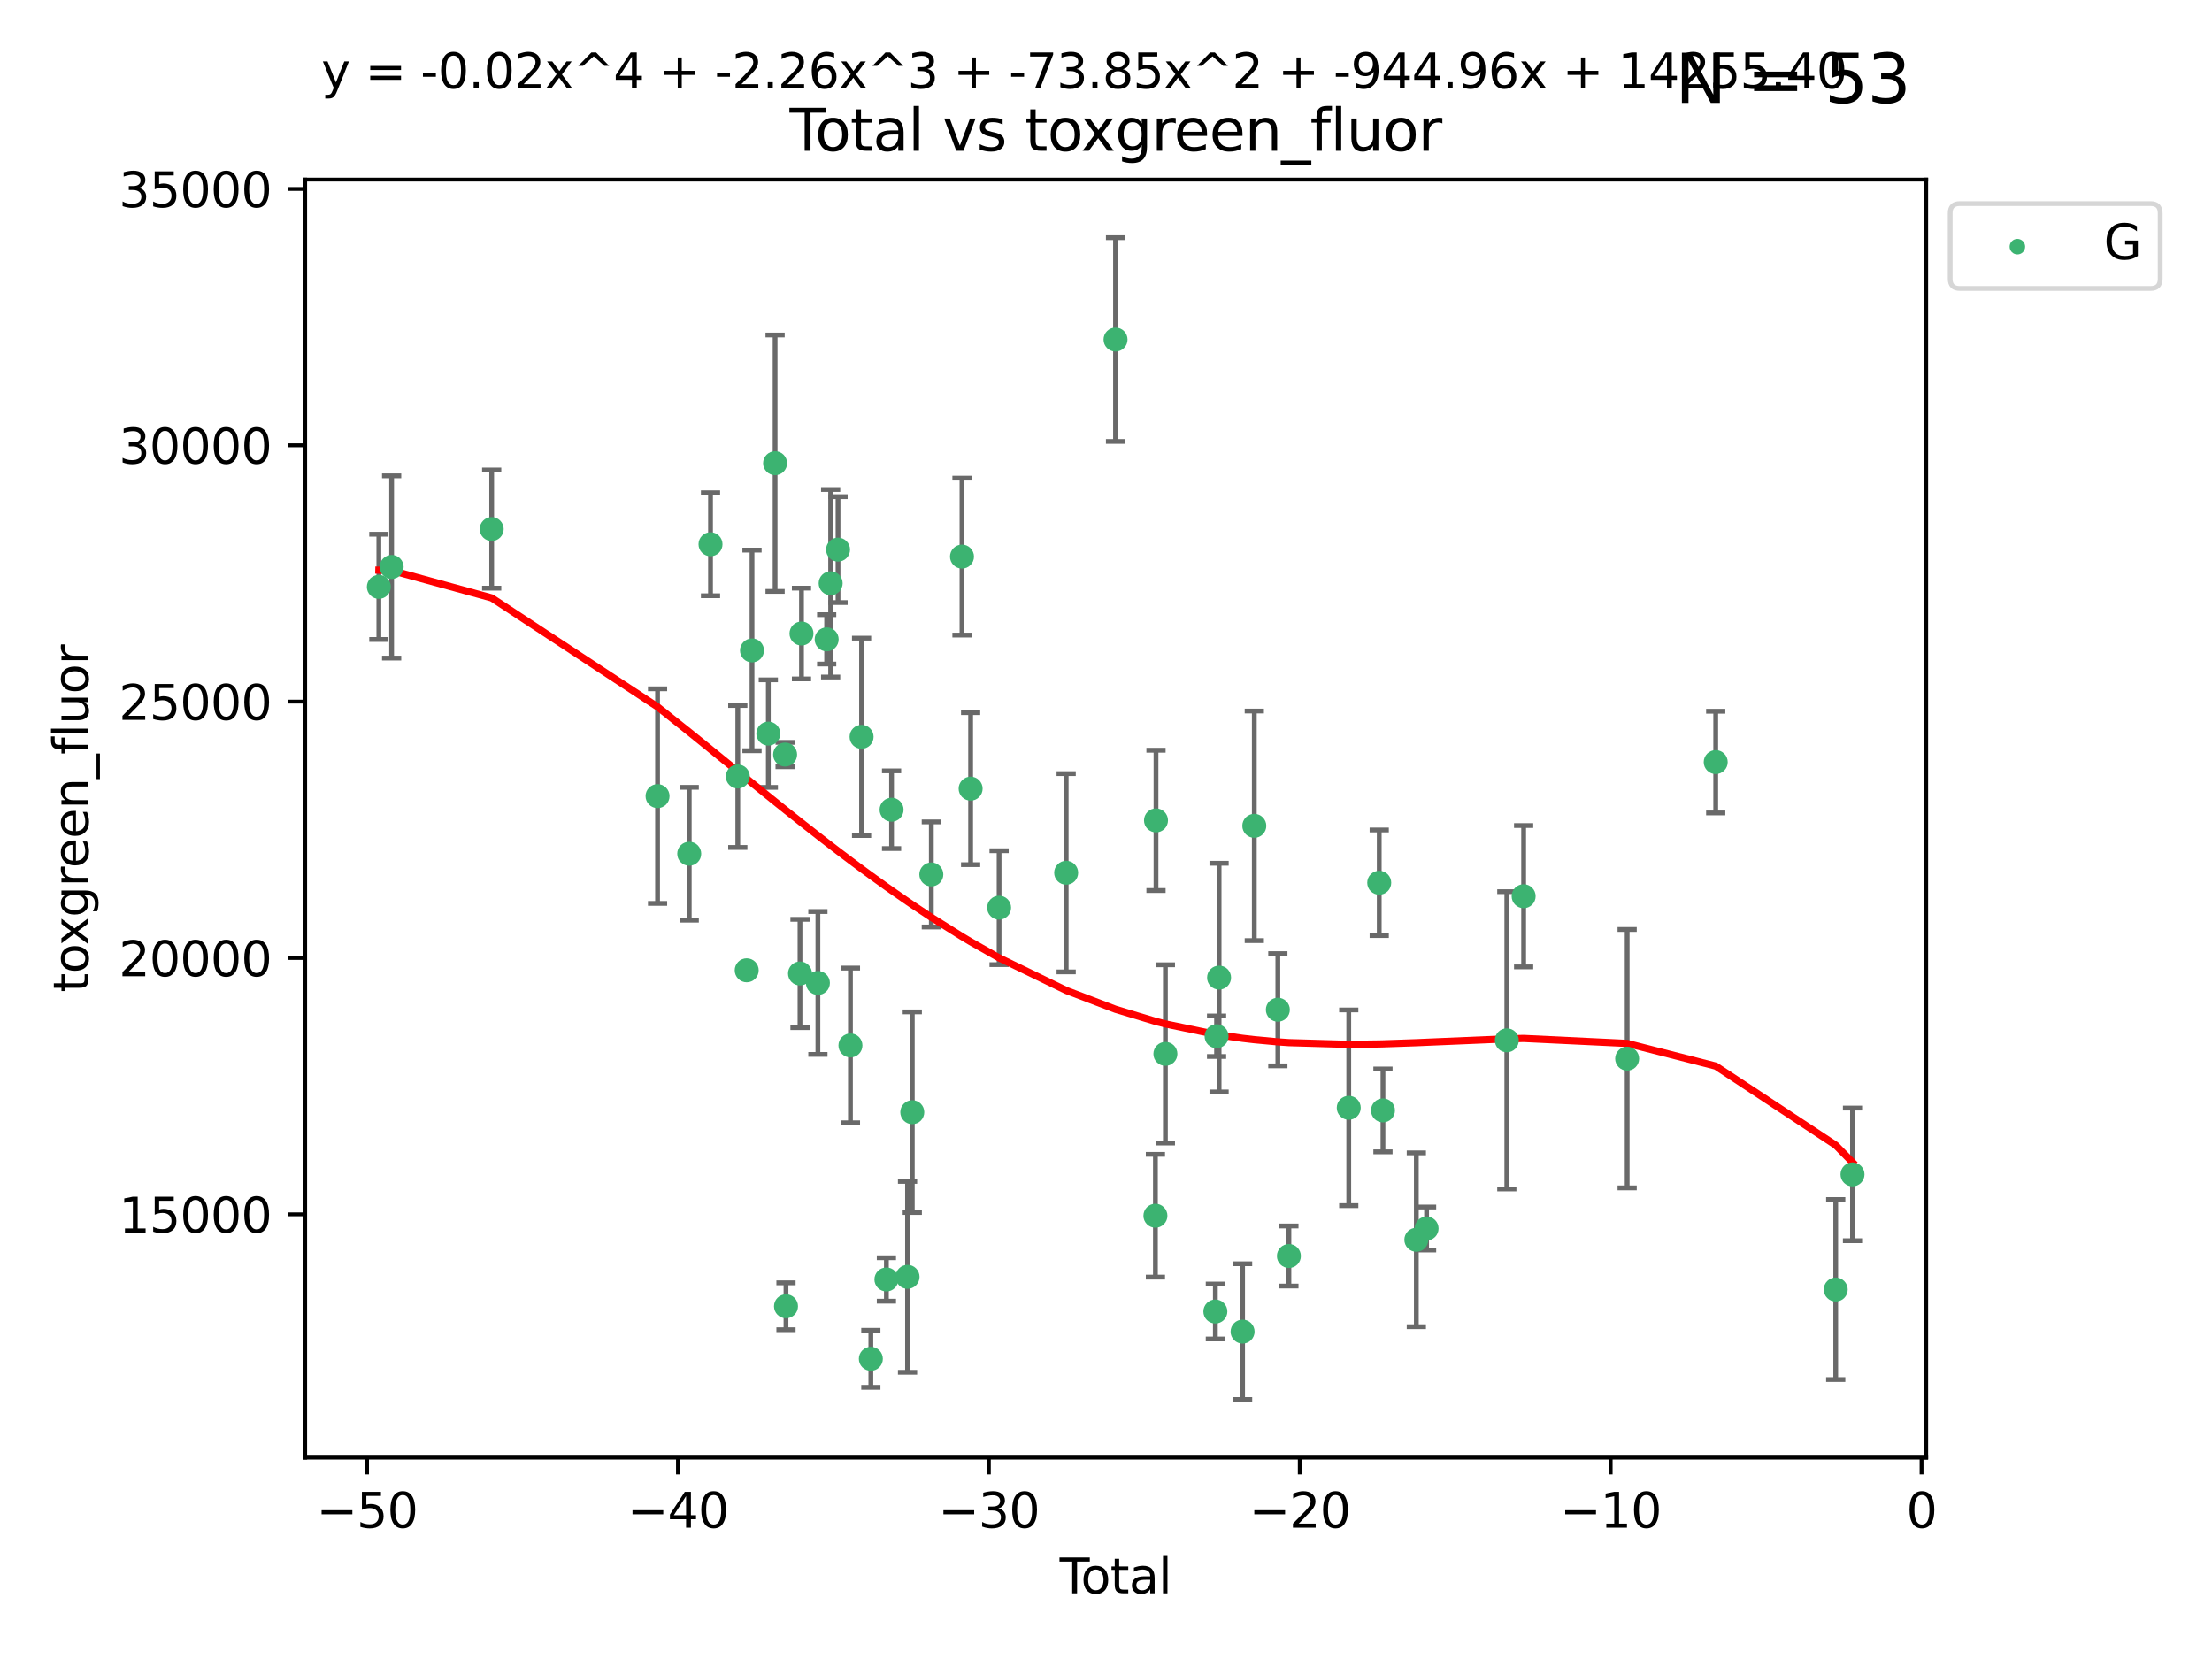 <?xml version="1.0" encoding="utf-8" standalone="no"?>
<!DOCTYPE svg PUBLIC "-//W3C//DTD SVG 1.1//EN"
  "http://www.w3.org/Graphics/SVG/1.1/DTD/svg11.dtd">
<svg xmlns:xlink="http://www.w3.org/1999/xlink" width="460.8pt" height="345.6pt" viewBox="0 0 460.8 345.6" xmlns="http://www.w3.org/2000/svg" version="1.1">
 <defs>
  <style type="text/css">*{stroke-linejoin: round; stroke-linecap: butt}</style>
 </defs>
 <g id="figure_1">
  <g id="patch_1">
   <path d="M 0 345.6 
L 460.8 345.6 
L 460.8 0 
L 0 0 
z
" style="fill: #ffffff"/>
  </g>
  <g id="axes_1">
   <g id="patch_2">
    <path d="M 63.571 303.64 
L 401.26 303.64 
L 401.26 37.411 
L 63.571 37.411 
z
" style="fill: #ffffff"/>
   </g>
   <g id="PathCollection_1">
    <defs>
     <path id="m6cecdf4fb1" d="M 0 1.118 
C 0.297 1.118 0.581 1 0.791 0.791 
C 1 0.581 1.118 0.297 1.118 0 
C 1.118 -0.297 1 -0.581 0.791 -0.791 
C 0.581 -1 0.297 -1.118 0 -1.118 
C -0.297 -1.118 -0.581 -1 -0.791 -0.791 
C -1 -0.581 -1.118 -0.297 -1.118 0 
C -1.118 0.297 -1 0.581 -0.791 0.791 
C -0.581 1 -0.297 1.118 0 1.118 
z
" style="stroke: #3cb371"/>
    </defs>
    <g clip-path="url(#p43d3dfd76e)">
     <use xlink:href="#m6cecdf4fb1" x="78.921" y="122.253" style="fill: #3cb371; stroke: #3cb371"/>
     <use xlink:href="#m6cecdf4fb1" x="81.585" y="118.105" style="fill: #3cb371; stroke: #3cb371"/>
     <use xlink:href="#m6cecdf4fb1" x="102.426" y="110.213" style="fill: #3cb371; stroke: #3cb371"/>
     <use xlink:href="#m6cecdf4fb1" x="136.981" y="165.847" style="fill: #3cb371; stroke: #3cb371"/>
     <use xlink:href="#m6cecdf4fb1" x="143.58" y="177.849" style="fill: #3cb371; stroke: #3cb371"/>
     <use xlink:href="#m6cecdf4fb1" x="148.013" y="113.379" style="fill: #3cb371; stroke: #3cb371"/>
     <use xlink:href="#m6cecdf4fb1" x="153.697" y="161.756" style="fill: #3cb371; stroke: #3cb371"/>
     <use xlink:href="#m6cecdf4fb1" x="155.551" y="202.13" style="fill: #3cb371; stroke: #3cb371"/>
     <use xlink:href="#m6cecdf4fb1" x="156.656" y="135.495" style="fill: #3cb371; stroke: #3cb371"/>
     <use xlink:href="#m6cecdf4fb1" x="160.055" y="152.826" style="fill: #3cb371; stroke: #3cb371"/>
     <use xlink:href="#m6cecdf4fb1" x="161.465" y="96.493" style="fill: #3cb371; stroke: #3cb371"/>
     <use xlink:href="#m6cecdf4fb1" x="163.55" y="157.19" style="fill: #3cb371; stroke: #3cb371"/>
     <use xlink:href="#m6cecdf4fb1" x="163.736" y="272.122" style="fill: #3cb371; stroke: #3cb371"/>
     <use xlink:href="#m6cecdf4fb1" x="166.655" y="202.796" style="fill: #3cb371; stroke: #3cb371"/>
     <use xlink:href="#m6cecdf4fb1" x="166.964" y="131.973" style="fill: #3cb371; stroke: #3cb371"/>
     <use xlink:href="#m6cecdf4fb1" x="170.383" y="204.769" style="fill: #3cb371; stroke: #3cb371"/>
     <use xlink:href="#m6cecdf4fb1" x="172.208" y="133.189" style="fill: #3cb371; stroke: #3cb371"/>
     <use xlink:href="#m6cecdf4fb1" x="173.039" y="121.505" style="fill: #3cb371; stroke: #3cb371"/>
     <use xlink:href="#m6cecdf4fb1" x="174.578" y="114.498" style="fill: #3cb371; stroke: #3cb371"/>
     <use xlink:href="#m6cecdf4fb1" x="177.162" y="217.785" style="fill: #3cb371; stroke: #3cb371"/>
     <use xlink:href="#m6cecdf4fb1" x="179.48" y="153.495" style="fill: #3cb371; stroke: #3cb371"/>
     <use xlink:href="#m6cecdf4fb1" x="181.412" y="283.063" style="fill: #3cb371; stroke: #3cb371"/>
     <use xlink:href="#m6cecdf4fb1" x="184.653" y="266.536" style="fill: #3cb371; stroke: #3cb371"/>
     <use xlink:href="#m6cecdf4fb1" x="185.73" y="168.679" style="fill: #3cb371; stroke: #3cb371"/>
     <use xlink:href="#m6cecdf4fb1" x="189.057" y="265.991" style="fill: #3cb371; stroke: #3cb371"/>
     <use xlink:href="#m6cecdf4fb1" x="190.045" y="231.689" style="fill: #3cb371; stroke: #3cb371"/>
     <use xlink:href="#m6cecdf4fb1" x="194.01" y="182.162" style="fill: #3cb371; stroke: #3cb371"/>
     <use xlink:href="#m6cecdf4fb1" x="200.398" y="115.951" style="fill: #3cb371; stroke: #3cb371"/>
     <use xlink:href="#m6cecdf4fb1" x="202.198" y="164.29" style="fill: #3cb371; stroke: #3cb371"/>
     <use xlink:href="#m6cecdf4fb1" x="208.13" y="189.084" style="fill: #3cb371; stroke: #3cb371"/>
     <use xlink:href="#m6cecdf4fb1" x="222.101" y="181.812" style="fill: #3cb371; stroke: #3cb371"/>
     <use xlink:href="#m6cecdf4fb1" x="232.384" y="70.735" style="fill: #3cb371; stroke: #3cb371"/>
     <use xlink:href="#m6cecdf4fb1" x="240.693" y="253.261" style="fill: #3cb371; stroke: #3cb371"/>
     <use xlink:href="#m6cecdf4fb1" x="240.814" y="170.902" style="fill: #3cb371; stroke: #3cb371"/>
     <use xlink:href="#m6cecdf4fb1" x="242.772" y="219.542" style="fill: #3cb371; stroke: #3cb371"/>
     <use xlink:href="#m6cecdf4fb1" x="253.181" y="273.211" style="fill: #3cb371; stroke: #3cb371"/>
     <use xlink:href="#m6cecdf4fb1" x="253.434" y="215.864" style="fill: #3cb371; stroke: #3cb371"/>
     <use xlink:href="#m6cecdf4fb1" x="253.957" y="203.655" style="fill: #3cb371; stroke: #3cb371"/>
     <use xlink:href="#m6cecdf4fb1" x="258.854" y="277.4" style="fill: #3cb371; stroke: #3cb371"/>
     <use xlink:href="#m6cecdf4fb1" x="261.293" y="172.036" style="fill: #3cb371; stroke: #3cb371"/>
     <use xlink:href="#m6cecdf4fb1" x="266.199" y="210.344" style="fill: #3cb371; stroke: #3cb371"/>
     <use xlink:href="#m6cecdf4fb1" x="268.5" y="261.651" style="fill: #3cb371; stroke: #3cb371"/>
     <use xlink:href="#m6cecdf4fb1" x="280.97" y="230.774" style="fill: #3cb371; stroke: #3cb371"/>
     <use xlink:href="#m6cecdf4fb1" x="287.318" y="183.893" style="fill: #3cb371; stroke: #3cb371"/>
     <use xlink:href="#m6cecdf4fb1" x="288.097" y="231.317" style="fill: #3cb371; stroke: #3cb371"/>
     <use xlink:href="#m6cecdf4fb1" x="295.049" y="258.266" style="fill: #3cb371; stroke: #3cb371"/>
     <use xlink:href="#m6cecdf4fb1" x="297.183" y="255.921" style="fill: #3cb371; stroke: #3cb371"/>
     <use xlink:href="#m6cecdf4fb1" x="313.898" y="216.718" style="fill: #3cb371; stroke: #3cb371"/>
     <use xlink:href="#m6cecdf4fb1" x="317.401" y="186.698" style="fill: #3cb371; stroke: #3cb371"/>
     <use xlink:href="#m6cecdf4fb1" x="338.967" y="220.539" style="fill: #3cb371; stroke: #3cb371"/>
     <use xlink:href="#m6cecdf4fb1" x="357.415" y="158.758" style="fill: #3cb371; stroke: #3cb371"/>
     <use xlink:href="#m6cecdf4fb1" x="382.415" y="268.635" style="fill: #3cb371; stroke: #3cb371"/>
     <use xlink:href="#m6cecdf4fb1" x="385.911" y="244.647" style="fill: #3cb371; stroke: #3cb371"/>
    </g>
   </g>
   <g id="matplotlib.axis_1">
    <g id="xtick_1">
     <g id="line2d_1">
      <defs>
       <path id="m94101696d8" d="M 0 0 
L 0 3.5 
" style="stroke: #000000; stroke-width: 0.8"/>
      </defs>
      <g>
       <use xlink:href="#m94101696d8" x="76.462" y="303.64" style="stroke: #000000; stroke-width: 0.8"/>
      </g>
     </g>
     <g id="text_1">
      <!-- −50 -->
      <g transform="translate(65.909 318.238)scale(0.1 -0.1)">
       <defs>
        <path id="DejaVuSans-2212" d="M 678 2272 
L 4684 2272 
L 4684 1741 
L 678 1741 
L 678 2272 
z
" transform="scale(0.016)"/>
        <path id="DejaVuSans-35" d="M 691 4666 
L 3169 4666 
L 3169 4134 
L 1269 4134 
L 1269 2991 
Q 1406 3038 1543 3061 
Q 1681 3084 1819 3084 
Q 2600 3084 3056 2656 
Q 3513 2228 3513 1497 
Q 3513 744 3044 326 
Q 2575 -91 1722 -91 
Q 1428 -91 1123 -41 
Q 819 9 494 109 
L 494 744 
Q 775 591 1075 516 
Q 1375 441 1709 441 
Q 2250 441 2565 725 
Q 2881 1009 2881 1497 
Q 2881 1984 2565 2268 
Q 2250 2553 1709 2553 
Q 1456 2553 1204 2497 
Q 953 2441 691 2322 
L 691 4666 
z
" transform="scale(0.016)"/>
        <path id="DejaVuSans-30" d="M 2034 4250 
Q 1547 4250 1301 3770 
Q 1056 3291 1056 2328 
Q 1056 1369 1301 889 
Q 1547 409 2034 409 
Q 2525 409 2770 889 
Q 3016 1369 3016 2328 
Q 3016 3291 2770 3770 
Q 2525 4250 2034 4250 
z
M 2034 4750 
Q 2819 4750 3233 4129 
Q 3647 3509 3647 2328 
Q 3647 1150 3233 529 
Q 2819 -91 2034 -91 
Q 1250 -91 836 529 
Q 422 1150 422 2328 
Q 422 3509 836 4129 
Q 1250 4750 2034 4750 
z
" transform="scale(0.016)"/>
       </defs>
       <use xlink:href="#DejaVuSans-2212"/>
       <use xlink:href="#DejaVuSans-35" x="83.789"/>
       <use xlink:href="#DejaVuSans-30" x="147.412"/>
      </g>
     </g>
    </g>
    <g id="xtick_2">
     <g id="line2d_2">
      <g>
       <use xlink:href="#m94101696d8" x="141.229" y="303.64" style="stroke: #000000; stroke-width: 0.8"/>
      </g>
     </g>
     <g id="text_2">
      <!-- −40 -->
      <g transform="translate(130.676 318.238)scale(0.1 -0.1)">
       <defs>
        <path id="DejaVuSans-34" d="M 2419 4116 
L 825 1625 
L 2419 1625 
L 2419 4116 
z
M 2253 4666 
L 3047 4666 
L 3047 1625 
L 3713 1625 
L 3713 1100 
L 3047 1100 
L 3047 0 
L 2419 0 
L 2419 1100 
L 313 1100 
L 313 1709 
L 2253 4666 
z
" transform="scale(0.016)"/>
       </defs>
       <use xlink:href="#DejaVuSans-2212"/>
       <use xlink:href="#DejaVuSans-34" x="83.789"/>
       <use xlink:href="#DejaVuSans-30" x="147.412"/>
      </g>
     </g>
    </g>
    <g id="xtick_3">
     <g id="line2d_3">
      <g>
       <use xlink:href="#m94101696d8" x="205.996" y="303.64" style="stroke: #000000; stroke-width: 0.8"/>
      </g>
     </g>
     <g id="text_3">
      <!-- −30 -->
      <g transform="translate(195.444 318.238)scale(0.1 -0.1)">
       <defs>
        <path id="DejaVuSans-33" d="M 2597 2516 
Q 3050 2419 3304 2112 
Q 3559 1806 3559 1356 
Q 3559 666 3084 287 
Q 2609 -91 1734 -91 
Q 1441 -91 1130 -33 
Q 819 25 488 141 
L 488 750 
Q 750 597 1062 519 
Q 1375 441 1716 441 
Q 2309 441 2620 675 
Q 2931 909 2931 1356 
Q 2931 1769 2642 2001 
Q 2353 2234 1838 2234 
L 1294 2234 
L 1294 2753 
L 1863 2753 
Q 2328 2753 2575 2939 
Q 2822 3125 2822 3475 
Q 2822 3834 2567 4026 
Q 2313 4219 1838 4219 
Q 1578 4219 1281 4162 
Q 984 4106 628 3988 
L 628 4550 
Q 988 4650 1302 4700 
Q 1616 4750 1894 4750 
Q 2613 4750 3031 4423 
Q 3450 4097 3450 3541 
Q 3450 3153 3228 2886 
Q 3006 2619 2597 2516 
z
" transform="scale(0.016)"/>
       </defs>
       <use xlink:href="#DejaVuSans-2212"/>
       <use xlink:href="#DejaVuSans-33" x="83.789"/>
       <use xlink:href="#DejaVuSans-30" x="147.412"/>
      </g>
     </g>
    </g>
    <g id="xtick_4">
     <g id="line2d_4">
      <g>
       <use xlink:href="#m94101696d8" x="270.763" y="303.64" style="stroke: #000000; stroke-width: 0.8"/>
      </g>
     </g>
     <g id="text_4">
      <!-- −20 -->
      <g transform="translate(260.211 318.238)scale(0.1 -0.1)">
       <defs>
        <path id="DejaVuSans-32" d="M 1228 531 
L 3431 531 
L 3431 0 
L 469 0 
L 469 531 
Q 828 903 1448 1529 
Q 2069 2156 2228 2338 
Q 2531 2678 2651 2914 
Q 2772 3150 2772 3378 
Q 2772 3750 2511 3984 
Q 2250 4219 1831 4219 
Q 1534 4219 1204 4116 
Q 875 4013 500 3803 
L 500 4441 
Q 881 4594 1212 4672 
Q 1544 4750 1819 4750 
Q 2544 4750 2975 4387 
Q 3406 4025 3406 3419 
Q 3406 3131 3298 2873 
Q 3191 2616 2906 2266 
Q 2828 2175 2409 1742 
Q 1991 1309 1228 531 
z
" transform="scale(0.016)"/>
       </defs>
       <use xlink:href="#DejaVuSans-2212"/>
       <use xlink:href="#DejaVuSans-32" x="83.789"/>
       <use xlink:href="#DejaVuSans-30" x="147.412"/>
      </g>
     </g>
    </g>
    <g id="xtick_5">
     <g id="line2d_5">
      <g>
       <use xlink:href="#m94101696d8" x="335.531" y="303.64" style="stroke: #000000; stroke-width: 0.8"/>
      </g>
     </g>
     <g id="text_5">
      <!-- −10 -->
      <g transform="translate(324.978 318.238)scale(0.1 -0.1)">
       <defs>
        <path id="DejaVuSans-31" d="M 794 531 
L 1825 531 
L 1825 4091 
L 703 3866 
L 703 4441 
L 1819 4666 
L 2450 4666 
L 2450 531 
L 3481 531 
L 3481 0 
L 794 0 
L 794 531 
z
" transform="scale(0.016)"/>
       </defs>
       <use xlink:href="#DejaVuSans-2212"/>
       <use xlink:href="#DejaVuSans-31" x="83.789"/>
       <use xlink:href="#DejaVuSans-30" x="147.412"/>
      </g>
     </g>
    </g>
    <g id="xtick_6">
     <g id="line2d_6">
      <g>
       <use xlink:href="#m94101696d8" x="400.298" y="303.64" style="stroke: #000000; stroke-width: 0.8"/>
      </g>
     </g>
     <g id="text_6">
      <!-- 0 -->
      <g transform="translate(397.117 318.238)scale(0.1 -0.1)">
       <use xlink:href="#DejaVuSans-30"/>
      </g>
     </g>
    </g>
    <g id="text_7">
     <!-- Total -->
     <g transform="translate(220.739 331.917)scale(0.1 -0.1)">
      <defs>
       <path id="DejaVuSans-54" d="M -19 4666 
L 3928 4666 
L 3928 4134 
L 2272 4134 
L 2272 0 
L 1638 0 
L 1638 4134 
L -19 4134 
L -19 4666 
z
" transform="scale(0.016)"/>
       <path id="DejaVuSans-6f" d="M 1959 3097 
Q 1497 3097 1228 2736 
Q 959 2375 959 1747 
Q 959 1119 1226 758 
Q 1494 397 1959 397 
Q 2419 397 2687 759 
Q 2956 1122 2956 1747 
Q 2956 2369 2687 2733 
Q 2419 3097 1959 3097 
z
M 1959 3584 
Q 2709 3584 3137 3096 
Q 3566 2609 3566 1747 
Q 3566 888 3137 398 
Q 2709 -91 1959 -91 
Q 1206 -91 779 398 
Q 353 888 353 1747 
Q 353 2609 779 3096 
Q 1206 3584 1959 3584 
z
" transform="scale(0.016)"/>
       <path id="DejaVuSans-74" d="M 1172 4494 
L 1172 3500 
L 2356 3500 
L 2356 3053 
L 1172 3053 
L 1172 1153 
Q 1172 725 1289 603 
Q 1406 481 1766 481 
L 2356 481 
L 2356 0 
L 1766 0 
Q 1100 0 847 248 
Q 594 497 594 1153 
L 594 3053 
L 172 3053 
L 172 3500 
L 594 3500 
L 594 4494 
L 1172 4494 
z
" transform="scale(0.016)"/>
       <path id="DejaVuSans-61" d="M 2194 1759 
Q 1497 1759 1228 1600 
Q 959 1441 959 1056 
Q 959 750 1161 570 
Q 1363 391 1709 391 
Q 2188 391 2477 730 
Q 2766 1069 2766 1631 
L 2766 1759 
L 2194 1759 
z
M 3341 1997 
L 3341 0 
L 2766 0 
L 2766 531 
Q 2569 213 2275 61 
Q 1981 -91 1556 -91 
Q 1019 -91 701 211 
Q 384 513 384 1019 
Q 384 1609 779 1909 
Q 1175 2209 1959 2209 
L 2766 2209 
L 2766 2266 
Q 2766 2663 2505 2880 
Q 2244 3097 1772 3097 
Q 1472 3097 1187 3025 
Q 903 2953 641 2809 
L 641 3341 
Q 956 3463 1253 3523 
Q 1550 3584 1831 3584 
Q 2591 3584 2966 3190 
Q 3341 2797 3341 1997 
z
" transform="scale(0.016)"/>
       <path id="DejaVuSans-6c" d="M 603 4863 
L 1178 4863 
L 1178 0 
L 603 0 
L 603 4863 
z
" transform="scale(0.016)"/>
      </defs>
      <use xlink:href="#DejaVuSans-54"/>
      <use xlink:href="#DejaVuSans-6f" x="44.084"/>
      <use xlink:href="#DejaVuSans-74" x="105.266"/>
      <use xlink:href="#DejaVuSans-61" x="144.475"/>
      <use xlink:href="#DejaVuSans-6c" x="205.754"/>
     </g>
    </g>
   </g>
   <g id="matplotlib.axis_2">
    <g id="ytick_1">
     <g id="line2d_7">
      <defs>
       <path id="m3046f6ae2b" d="M 0 0 
L -3.5 0 
" style="stroke: #000000; stroke-width: 0.8"/>
      </defs>
      <g>
       <use xlink:href="#m3046f6ae2b" x="63.571" y="252.962" style="stroke: #000000; stroke-width: 0.8"/>
      </g>
     </g>
     <g id="text_8">
      <!-- 15000 -->
      <g transform="translate(24.759 256.761)scale(0.1 -0.1)">
       <use xlink:href="#DejaVuSans-31"/>
       <use xlink:href="#DejaVuSans-35" x="63.623"/>
       <use xlink:href="#DejaVuSans-30" x="127.246"/>
       <use xlink:href="#DejaVuSans-30" x="190.869"/>
       <use xlink:href="#DejaVuSans-30" x="254.492"/>
      </g>
     </g>
    </g>
    <g id="ytick_2">
     <g id="line2d_8">
      <g>
       <use xlink:href="#m3046f6ae2b" x="63.571" y="199.561" style="stroke: #000000; stroke-width: 0.8"/>
      </g>
     </g>
     <g id="text_9">
      <!-- 20000 -->
      <g transform="translate(24.759 203.361)scale(0.1 -0.1)">
       <use xlink:href="#DejaVuSans-32"/>
       <use xlink:href="#DejaVuSans-30" x="63.623"/>
       <use xlink:href="#DejaVuSans-30" x="127.246"/>
       <use xlink:href="#DejaVuSans-30" x="190.869"/>
       <use xlink:href="#DejaVuSans-30" x="254.492"/>
      </g>
     </g>
    </g>
    <g id="ytick_3">
     <g id="line2d_9">
      <g>
       <use xlink:href="#m3046f6ae2b" x="63.571" y="146.161" style="stroke: #000000; stroke-width: 0.8"/>
      </g>
     </g>
     <g id="text_10">
      <!-- 25000 -->
      <g transform="translate(24.759 149.96)scale(0.1 -0.1)">
       <use xlink:href="#DejaVuSans-32"/>
       <use xlink:href="#DejaVuSans-35" x="63.623"/>
       <use xlink:href="#DejaVuSans-30" x="127.246"/>
       <use xlink:href="#DejaVuSans-30" x="190.869"/>
       <use xlink:href="#DejaVuSans-30" x="254.492"/>
      </g>
     </g>
    </g>
    <g id="ytick_4">
     <g id="line2d_10">
      <g>
       <use xlink:href="#m3046f6ae2b" x="63.571" y="92.761" style="stroke: #000000; stroke-width: 0.8"/>
      </g>
     </g>
     <g id="text_11">
      <!-- 30000 -->
      <g transform="translate(24.759 96.56)scale(0.1 -0.1)">
       <use xlink:href="#DejaVuSans-33"/>
       <use xlink:href="#DejaVuSans-30" x="63.623"/>
       <use xlink:href="#DejaVuSans-30" x="127.246"/>
       <use xlink:href="#DejaVuSans-30" x="190.869"/>
       <use xlink:href="#DejaVuSans-30" x="254.492"/>
      </g>
     </g>
    </g>
    <g id="ytick_5">
     <g id="line2d_11">
      <g>
       <use xlink:href="#m3046f6ae2b" x="63.571" y="39.361" style="stroke: #000000; stroke-width: 0.8"/>
      </g>
     </g>
     <g id="text_12">
      <!-- 35000 -->
      <g transform="translate(24.759 43.16)scale(0.1 -0.1)">
       <use xlink:href="#DejaVuSans-33"/>
       <use xlink:href="#DejaVuSans-35" x="63.623"/>
       <use xlink:href="#DejaVuSans-30" x="127.246"/>
       <use xlink:href="#DejaVuSans-30" x="190.869"/>
       <use xlink:href="#DejaVuSans-30" x="254.492"/>
      </g>
     </g>
    </g>
    <g id="text_13">
     <!-- toxgreen_fluor -->
     <g transform="translate(18.401 206.72)rotate(-90)scale(0.1 -0.1)">
      <defs>
       <path id="DejaVuSans-78" d="M 3513 3500 
L 2247 1797 
L 3578 0 
L 2900 0 
L 1881 1375 
L 863 0 
L 184 0 
L 1544 1831 
L 300 3500 
L 978 3500 
L 1906 2253 
L 2834 3500 
L 3513 3500 
z
" transform="scale(0.016)"/>
       <path id="DejaVuSans-67" d="M 2906 1791 
Q 2906 2416 2648 2759 
Q 2391 3103 1925 3103 
Q 1463 3103 1205 2759 
Q 947 2416 947 1791 
Q 947 1169 1205 825 
Q 1463 481 1925 481 
Q 2391 481 2648 825 
Q 2906 1169 2906 1791 
z
M 3481 434 
Q 3481 -459 3084 -895 
Q 2688 -1331 1869 -1331 
Q 1566 -1331 1297 -1286 
Q 1028 -1241 775 -1147 
L 775 -588 
Q 1028 -725 1275 -790 
Q 1522 -856 1778 -856 
Q 2344 -856 2625 -561 
Q 2906 -266 2906 331 
L 2906 616 
Q 2728 306 2450 153 
Q 2172 0 1784 0 
Q 1141 0 747 490 
Q 353 981 353 1791 
Q 353 2603 747 3093 
Q 1141 3584 1784 3584 
Q 2172 3584 2450 3431 
Q 2728 3278 2906 2969 
L 2906 3500 
L 3481 3500 
L 3481 434 
z
" transform="scale(0.016)"/>
       <path id="DejaVuSans-72" d="M 2631 2963 
Q 2534 3019 2420 3045 
Q 2306 3072 2169 3072 
Q 1681 3072 1420 2755 
Q 1159 2438 1159 1844 
L 1159 0 
L 581 0 
L 581 3500 
L 1159 3500 
L 1159 2956 
Q 1341 3275 1631 3429 
Q 1922 3584 2338 3584 
Q 2397 3584 2469 3576 
Q 2541 3569 2628 3553 
L 2631 2963 
z
" transform="scale(0.016)"/>
       <path id="DejaVuSans-65" d="M 3597 1894 
L 3597 1613 
L 953 1613 
Q 991 1019 1311 708 
Q 1631 397 2203 397 
Q 2534 397 2845 478 
Q 3156 559 3463 722 
L 3463 178 
Q 3153 47 2828 -22 
Q 2503 -91 2169 -91 
Q 1331 -91 842 396 
Q 353 884 353 1716 
Q 353 2575 817 3079 
Q 1281 3584 2069 3584 
Q 2775 3584 3186 3129 
Q 3597 2675 3597 1894 
z
M 3022 2063 
Q 3016 2534 2758 2815 
Q 2500 3097 2075 3097 
Q 1594 3097 1305 2825 
Q 1016 2553 972 2059 
L 3022 2063 
z
" transform="scale(0.016)"/>
       <path id="DejaVuSans-6e" d="M 3513 2113 
L 3513 0 
L 2938 0 
L 2938 2094 
Q 2938 2591 2744 2837 
Q 2550 3084 2163 3084 
Q 1697 3084 1428 2787 
Q 1159 2491 1159 1978 
L 1159 0 
L 581 0 
L 581 3500 
L 1159 3500 
L 1159 2956 
Q 1366 3272 1645 3428 
Q 1925 3584 2291 3584 
Q 2894 3584 3203 3211 
Q 3513 2838 3513 2113 
z
" transform="scale(0.016)"/>
       <path id="DejaVuSans-5f" d="M 3263 -1063 
L 3263 -1509 
L -63 -1509 
L -63 -1063 
L 3263 -1063 
z
" transform="scale(0.016)"/>
       <path id="DejaVuSans-66" d="M 2375 4863 
L 2375 4384 
L 1825 4384 
Q 1516 4384 1395 4259 
Q 1275 4134 1275 3809 
L 1275 3500 
L 2222 3500 
L 2222 3053 
L 1275 3053 
L 1275 0 
L 697 0 
L 697 3053 
L 147 3053 
L 147 3500 
L 697 3500 
L 697 3744 
Q 697 4328 969 4595 
Q 1241 4863 1831 4863 
L 2375 4863 
z
" transform="scale(0.016)"/>
       <path id="DejaVuSans-75" d="M 544 1381 
L 544 3500 
L 1119 3500 
L 1119 1403 
Q 1119 906 1312 657 
Q 1506 409 1894 409 
Q 2359 409 2629 706 
Q 2900 1003 2900 1516 
L 2900 3500 
L 3475 3500 
L 3475 0 
L 2900 0 
L 2900 538 
Q 2691 219 2414 64 
Q 2138 -91 1772 -91 
Q 1169 -91 856 284 
Q 544 659 544 1381 
z
M 1991 3584 
L 1991 3584 
z
" transform="scale(0.016)"/>
      </defs>
      <use xlink:href="#DejaVuSans-74"/>
      <use xlink:href="#DejaVuSans-6f" x="39.209"/>
      <use xlink:href="#DejaVuSans-78" x="97.266"/>
      <use xlink:href="#DejaVuSans-67" x="156.445"/>
      <use xlink:href="#DejaVuSans-72" x="219.922"/>
      <use xlink:href="#DejaVuSans-65" x="258.785"/>
      <use xlink:href="#DejaVuSans-65" x="320.309"/>
      <use xlink:href="#DejaVuSans-6e" x="381.832"/>
      <use xlink:href="#DejaVuSans-5f" x="445.211"/>
      <use xlink:href="#DejaVuSans-66" x="495.211"/>
      <use xlink:href="#DejaVuSans-6c" x="530.416"/>
      <use xlink:href="#DejaVuSans-75" x="558.199"/>
      <use xlink:href="#DejaVuSans-6f" x="621.578"/>
      <use xlink:href="#DejaVuSans-72" x="682.76"/>
     </g>
    </g>
   </g>
   <g id="LineCollection_1">
    <path d="M 78.921 133.212 
L 78.921 111.294 
" clip-path="url(#p43d3dfd76e)" style="fill: none; stroke: #696969"/>
    <path d="M 81.585 137.091 
L 81.585 99.119 
" clip-path="url(#p43d3dfd76e)" style="fill: none; stroke: #696969"/>
    <path d="M 102.426 122.523 
L 102.426 97.902 
" clip-path="url(#p43d3dfd76e)" style="fill: none; stroke: #696969"/>
    <path d="M 136.981 188.199 
L 136.981 143.496 
" clip-path="url(#p43d3dfd76e)" style="fill: none; stroke: #696969"/>
    <path d="M 143.58 191.686 
L 143.58 164.011 
" clip-path="url(#p43d3dfd76e)" style="fill: none; stroke: #696969"/>
    <path d="M 148.013 124.103 
L 148.013 102.654 
" clip-path="url(#p43d3dfd76e)" style="fill: none; stroke: #696969"/>
    <path d="M 153.697 176.541 
L 153.697 146.97 
" clip-path="url(#p43d3dfd76e)" style="fill: none; stroke: #696969"/>
    <path d="M 155.551 202.929 
L 155.551 201.331 
" clip-path="url(#p43d3dfd76e)" style="fill: none; stroke: #696969"/>
    <path d="M 156.656 156.391 
L 156.656 114.599 
" clip-path="url(#p43d3dfd76e)" style="fill: none; stroke: #696969"/>
    <path d="M 160.055 164.03 
L 160.055 141.622 
" clip-path="url(#p43d3dfd76e)" style="fill: none; stroke: #696969"/>
    <path d="M 161.465 123.196 
L 161.465 69.789 
" clip-path="url(#p43d3dfd76e)" style="fill: none; stroke: #696969"/>
    <path d="M 163.55 159.729 
L 163.55 154.652 
" clip-path="url(#p43d3dfd76e)" style="fill: none; stroke: #696969"/>
    <path d="M 163.736 277.006 
L 163.736 267.238 
" clip-path="url(#p43d3dfd76e)" style="fill: none; stroke: #696969"/>
    <path d="M 166.655 214.079 
L 166.655 191.513 
" clip-path="url(#p43d3dfd76e)" style="fill: none; stroke: #696969"/>
    <path d="M 166.964 141.427 
L 166.964 122.519 
" clip-path="url(#p43d3dfd76e)" style="fill: none; stroke: #696969"/>
    <path d="M 170.383 219.652 
L 170.383 189.885 
" clip-path="url(#p43d3dfd76e)" style="fill: none; stroke: #696969"/>
    <path d="M 172.208 138.334 
L 172.208 128.045 
" clip-path="url(#p43d3dfd76e)" style="fill: none; stroke: #696969"/>
    <path d="M 173.039 141.036 
L 173.039 101.974 
" clip-path="url(#p43d3dfd76e)" style="fill: none; stroke: #696969"/>
    <path d="M 174.578 125.528 
L 174.578 103.467 
" clip-path="url(#p43d3dfd76e)" style="fill: none; stroke: #696969"/>
    <path d="M 177.162 233.901 
L 177.162 201.669 
" clip-path="url(#p43d3dfd76e)" style="fill: none; stroke: #696969"/>
    <path d="M 179.48 174.057 
L 179.48 132.934 
" clip-path="url(#p43d3dfd76e)" style="fill: none; stroke: #696969"/>
    <path d="M 181.412 289.001 
L 181.412 277.124 
" clip-path="url(#p43d3dfd76e)" style="fill: none; stroke: #696969"/>
    <path d="M 184.653 271.062 
L 184.653 262.01 
" clip-path="url(#p43d3dfd76e)" style="fill: none; stroke: #696969"/>
    <path d="M 185.73 176.773 
L 185.73 160.586 
" clip-path="url(#p43d3dfd76e)" style="fill: none; stroke: #696969"/>
    <path d="M 189.057 285.877 
L 189.057 246.106 
" clip-path="url(#p43d3dfd76e)" style="fill: none; stroke: #696969"/>
    <path d="M 190.045 252.581 
L 190.045 210.798 
" clip-path="url(#p43d3dfd76e)" style="fill: none; stroke: #696969"/>
    <path d="M 194.01 193.107 
L 194.01 171.217 
" clip-path="url(#p43d3dfd76e)" style="fill: none; stroke: #696969"/>
    <path d="M 200.398 132.302 
L 200.398 99.601 
" clip-path="url(#p43d3dfd76e)" style="fill: none; stroke: #696969"/>
    <path d="M 202.198 180.12 
L 202.198 148.46 
" clip-path="url(#p43d3dfd76e)" style="fill: none; stroke: #696969"/>
    <path d="M 208.13 200.948 
L 208.13 177.221 
" clip-path="url(#p43d3dfd76e)" style="fill: none; stroke: #696969"/>
    <path d="M 222.101 202.463 
L 222.101 161.16 
" clip-path="url(#p43d3dfd76e)" style="fill: none; stroke: #696969"/>
    <path d="M 232.384 91.958 
L 232.384 49.513 
" clip-path="url(#p43d3dfd76e)" style="fill: none; stroke: #696969"/>
    <path d="M 240.693 266.049 
L 240.693 240.473 
" clip-path="url(#p43d3dfd76e)" style="fill: none; stroke: #696969"/>
    <path d="M 240.814 185.513 
L 240.814 156.291 
" clip-path="url(#p43d3dfd76e)" style="fill: none; stroke: #696969"/>
    <path d="M 242.772 238.103 
L 242.772 200.981 
" clip-path="url(#p43d3dfd76e)" style="fill: none; stroke: #696969"/>
    <path d="M 253.181 278.928 
L 253.181 267.493 
" clip-path="url(#p43d3dfd76e)" style="fill: none; stroke: #696969"/>
    <path d="M 253.434 220.086 
L 253.434 211.642 
" clip-path="url(#p43d3dfd76e)" style="fill: none; stroke: #696969"/>
    <path d="M 253.957 227.476 
L 253.957 179.833 
" clip-path="url(#p43d3dfd76e)" style="fill: none; stroke: #696969"/>
    <path d="M 258.854 291.539 
L 258.854 263.261 
" clip-path="url(#p43d3dfd76e)" style="fill: none; stroke: #696969"/>
    <path d="M 261.293 195.943 
L 261.293 148.129 
" clip-path="url(#p43d3dfd76e)" style="fill: none; stroke: #696969"/>
    <path d="M 266.199 222.034 
L 266.199 198.654 
" clip-path="url(#p43d3dfd76e)" style="fill: none; stroke: #696969"/>
    <path d="M 268.5 267.907 
L 268.5 255.394 
" clip-path="url(#p43d3dfd76e)" style="fill: none; stroke: #696969"/>
    <path d="M 280.97 251.156 
L 280.97 210.391 
" clip-path="url(#p43d3dfd76e)" style="fill: none; stroke: #696969"/>
    <path d="M 287.318 194.886 
L 287.318 172.9 
" clip-path="url(#p43d3dfd76e)" style="fill: none; stroke: #696969"/>
    <path d="M 288.097 239.947 
L 288.097 222.687 
" clip-path="url(#p43d3dfd76e)" style="fill: none; stroke: #696969"/>
    <path d="M 295.049 276.373 
L 295.049 240.159 
" clip-path="url(#p43d3dfd76e)" style="fill: none; stroke: #696969"/>
    <path d="M 297.183 260.402 
L 297.183 251.44 
" clip-path="url(#p43d3dfd76e)" style="fill: none; stroke: #696969"/>
    <path d="M 313.898 247.684 
L 313.898 185.753 
" clip-path="url(#p43d3dfd76e)" style="fill: none; stroke: #696969"/>
    <path d="M 317.401 201.418 
L 317.401 171.977 
" clip-path="url(#p43d3dfd76e)" style="fill: none; stroke: #696969"/>
    <path d="M 338.967 247.456 
L 338.967 193.623 
" clip-path="url(#p43d3dfd76e)" style="fill: none; stroke: #696969"/>
    <path d="M 357.415 169.349 
L 357.415 148.167 
" clip-path="url(#p43d3dfd76e)" style="fill: none; stroke: #696969"/>
    <path d="M 382.415 287.389 
L 382.415 249.881 
" clip-path="url(#p43d3dfd76e)" style="fill: none; stroke: #696969"/>
    <path d="M 385.911 258.464 
L 385.911 230.831 
" clip-path="url(#p43d3dfd76e)" style="fill: none; stroke: #696969"/>
   </g>
   <g id="line2d_12">
    <defs>
     <path id="m18fd14ec6d" d="M 2 0 
L -2 -0 
" style="stroke: #696969"/>
    </defs>
    <g clip-path="url(#p43d3dfd76e)">
     <use xlink:href="#m18fd14ec6d" x="78.921" y="133.212" style="fill: #696969; stroke: #696969"/>
     <use xlink:href="#m18fd14ec6d" x="81.585" y="137.091" style="fill: #696969; stroke: #696969"/>
     <use xlink:href="#m18fd14ec6d" x="102.426" y="122.523" style="fill: #696969; stroke: #696969"/>
     <use xlink:href="#m18fd14ec6d" x="136.981" y="188.199" style="fill: #696969; stroke: #696969"/>
     <use xlink:href="#m18fd14ec6d" x="143.58" y="191.686" style="fill: #696969; stroke: #696969"/>
     <use xlink:href="#m18fd14ec6d" x="148.013" y="124.103" style="fill: #696969; stroke: #696969"/>
     <use xlink:href="#m18fd14ec6d" x="153.697" y="176.541" style="fill: #696969; stroke: #696969"/>
     <use xlink:href="#m18fd14ec6d" x="155.551" y="202.929" style="fill: #696969; stroke: #696969"/>
     <use xlink:href="#m18fd14ec6d" x="156.656" y="156.391" style="fill: #696969; stroke: #696969"/>
     <use xlink:href="#m18fd14ec6d" x="160.055" y="164.03" style="fill: #696969; stroke: #696969"/>
     <use xlink:href="#m18fd14ec6d" x="161.465" y="123.196" style="fill: #696969; stroke: #696969"/>
     <use xlink:href="#m18fd14ec6d" x="163.55" y="159.729" style="fill: #696969; stroke: #696969"/>
     <use xlink:href="#m18fd14ec6d" x="163.736" y="277.006" style="fill: #696969; stroke: #696969"/>
     <use xlink:href="#m18fd14ec6d" x="166.655" y="214.079" style="fill: #696969; stroke: #696969"/>
     <use xlink:href="#m18fd14ec6d" x="166.964" y="141.427" style="fill: #696969; stroke: #696969"/>
     <use xlink:href="#m18fd14ec6d" x="170.383" y="219.652" style="fill: #696969; stroke: #696969"/>
     <use xlink:href="#m18fd14ec6d" x="172.208" y="138.334" style="fill: #696969; stroke: #696969"/>
     <use xlink:href="#m18fd14ec6d" x="173.039" y="141.036" style="fill: #696969; stroke: #696969"/>
     <use xlink:href="#m18fd14ec6d" x="174.578" y="125.528" style="fill: #696969; stroke: #696969"/>
     <use xlink:href="#m18fd14ec6d" x="177.162" y="233.901" style="fill: #696969; stroke: #696969"/>
     <use xlink:href="#m18fd14ec6d" x="179.48" y="174.057" style="fill: #696969; stroke: #696969"/>
     <use xlink:href="#m18fd14ec6d" x="181.412" y="289.001" style="fill: #696969; stroke: #696969"/>
     <use xlink:href="#m18fd14ec6d" x="184.653" y="271.062" style="fill: #696969; stroke: #696969"/>
     <use xlink:href="#m18fd14ec6d" x="185.73" y="176.773" style="fill: #696969; stroke: #696969"/>
     <use xlink:href="#m18fd14ec6d" x="189.057" y="285.877" style="fill: #696969; stroke: #696969"/>
     <use xlink:href="#m18fd14ec6d" x="190.045" y="252.581" style="fill: #696969; stroke: #696969"/>
     <use xlink:href="#m18fd14ec6d" x="194.01" y="193.107" style="fill: #696969; stroke: #696969"/>
     <use xlink:href="#m18fd14ec6d" x="200.398" y="132.302" style="fill: #696969; stroke: #696969"/>
     <use xlink:href="#m18fd14ec6d" x="202.198" y="180.12" style="fill: #696969; stroke: #696969"/>
     <use xlink:href="#m18fd14ec6d" x="208.13" y="200.948" style="fill: #696969; stroke: #696969"/>
     <use xlink:href="#m18fd14ec6d" x="222.101" y="202.463" style="fill: #696969; stroke: #696969"/>
     <use xlink:href="#m18fd14ec6d" x="232.384" y="91.958" style="fill: #696969; stroke: #696969"/>
     <use xlink:href="#m18fd14ec6d" x="240.693" y="266.049" style="fill: #696969; stroke: #696969"/>
     <use xlink:href="#m18fd14ec6d" x="240.814" y="185.513" style="fill: #696969; stroke: #696969"/>
     <use xlink:href="#m18fd14ec6d" x="242.772" y="238.103" style="fill: #696969; stroke: #696969"/>
     <use xlink:href="#m18fd14ec6d" x="253.181" y="278.928" style="fill: #696969; stroke: #696969"/>
     <use xlink:href="#m18fd14ec6d" x="253.434" y="220.086" style="fill: #696969; stroke: #696969"/>
     <use xlink:href="#m18fd14ec6d" x="253.957" y="227.476" style="fill: #696969; stroke: #696969"/>
     <use xlink:href="#m18fd14ec6d" x="258.854" y="291.539" style="fill: #696969; stroke: #696969"/>
     <use xlink:href="#m18fd14ec6d" x="261.293" y="195.943" style="fill: #696969; stroke: #696969"/>
     <use xlink:href="#m18fd14ec6d" x="266.199" y="222.034" style="fill: #696969; stroke: #696969"/>
     <use xlink:href="#m18fd14ec6d" x="268.5" y="267.907" style="fill: #696969; stroke: #696969"/>
     <use xlink:href="#m18fd14ec6d" x="280.97" y="251.156" style="fill: #696969; stroke: #696969"/>
     <use xlink:href="#m18fd14ec6d" x="287.318" y="194.886" style="fill: #696969; stroke: #696969"/>
     <use xlink:href="#m18fd14ec6d" x="288.097" y="239.947" style="fill: #696969; stroke: #696969"/>
     <use xlink:href="#m18fd14ec6d" x="295.049" y="276.373" style="fill: #696969; stroke: #696969"/>
     <use xlink:href="#m18fd14ec6d" x="297.183" y="260.402" style="fill: #696969; stroke: #696969"/>
     <use xlink:href="#m18fd14ec6d" x="313.898" y="247.684" style="fill: #696969; stroke: #696969"/>
     <use xlink:href="#m18fd14ec6d" x="317.401" y="201.418" style="fill: #696969; stroke: #696969"/>
     <use xlink:href="#m18fd14ec6d" x="338.967" y="247.456" style="fill: #696969; stroke: #696969"/>
     <use xlink:href="#m18fd14ec6d" x="357.415" y="169.349" style="fill: #696969; stroke: #696969"/>
     <use xlink:href="#m18fd14ec6d" x="382.415" y="287.389" style="fill: #696969; stroke: #696969"/>
     <use xlink:href="#m18fd14ec6d" x="385.911" y="258.464" style="fill: #696969; stroke: #696969"/>
    </g>
   </g>
   <g id="line2d_13">
    <g clip-path="url(#p43d3dfd76e)">
     <use xlink:href="#m18fd14ec6d" x="78.921" y="111.294" style="fill: #696969; stroke: #696969"/>
     <use xlink:href="#m18fd14ec6d" x="81.585" y="99.119" style="fill: #696969; stroke: #696969"/>
     <use xlink:href="#m18fd14ec6d" x="102.426" y="97.902" style="fill: #696969; stroke: #696969"/>
     <use xlink:href="#m18fd14ec6d" x="136.981" y="143.496" style="fill: #696969; stroke: #696969"/>
     <use xlink:href="#m18fd14ec6d" x="143.58" y="164.011" style="fill: #696969; stroke: #696969"/>
     <use xlink:href="#m18fd14ec6d" x="148.013" y="102.654" style="fill: #696969; stroke: #696969"/>
     <use xlink:href="#m18fd14ec6d" x="153.697" y="146.97" style="fill: #696969; stroke: #696969"/>
     <use xlink:href="#m18fd14ec6d" x="155.551" y="201.331" style="fill: #696969; stroke: #696969"/>
     <use xlink:href="#m18fd14ec6d" x="156.656" y="114.599" style="fill: #696969; stroke: #696969"/>
     <use xlink:href="#m18fd14ec6d" x="160.055" y="141.622" style="fill: #696969; stroke: #696969"/>
     <use xlink:href="#m18fd14ec6d" x="161.465" y="69.789" style="fill: #696969; stroke: #696969"/>
     <use xlink:href="#m18fd14ec6d" x="163.55" y="154.652" style="fill: #696969; stroke: #696969"/>
     <use xlink:href="#m18fd14ec6d" x="163.736" y="267.238" style="fill: #696969; stroke: #696969"/>
     <use xlink:href="#m18fd14ec6d" x="166.655" y="191.513" style="fill: #696969; stroke: #696969"/>
     <use xlink:href="#m18fd14ec6d" x="166.964" y="122.519" style="fill: #696969; stroke: #696969"/>
     <use xlink:href="#m18fd14ec6d" x="170.383" y="189.885" style="fill: #696969; stroke: #696969"/>
     <use xlink:href="#m18fd14ec6d" x="172.208" y="128.045" style="fill: #696969; stroke: #696969"/>
     <use xlink:href="#m18fd14ec6d" x="173.039" y="101.974" style="fill: #696969; stroke: #696969"/>
     <use xlink:href="#m18fd14ec6d" x="174.578" y="103.467" style="fill: #696969; stroke: #696969"/>
     <use xlink:href="#m18fd14ec6d" x="177.162" y="201.669" style="fill: #696969; stroke: #696969"/>
     <use xlink:href="#m18fd14ec6d" x="179.48" y="132.934" style="fill: #696969; stroke: #696969"/>
     <use xlink:href="#m18fd14ec6d" x="181.412" y="277.124" style="fill: #696969; stroke: #696969"/>
     <use xlink:href="#m18fd14ec6d" x="184.653" y="262.01" style="fill: #696969; stroke: #696969"/>
     <use xlink:href="#m18fd14ec6d" x="185.73" y="160.586" style="fill: #696969; stroke: #696969"/>
     <use xlink:href="#m18fd14ec6d" x="189.057" y="246.106" style="fill: #696969; stroke: #696969"/>
     <use xlink:href="#m18fd14ec6d" x="190.045" y="210.798" style="fill: #696969; stroke: #696969"/>
     <use xlink:href="#m18fd14ec6d" x="194.01" y="171.217" style="fill: #696969; stroke: #696969"/>
     <use xlink:href="#m18fd14ec6d" x="200.398" y="99.601" style="fill: #696969; stroke: #696969"/>
     <use xlink:href="#m18fd14ec6d" x="202.198" y="148.46" style="fill: #696969; stroke: #696969"/>
     <use xlink:href="#m18fd14ec6d" x="208.13" y="177.221" style="fill: #696969; stroke: #696969"/>
     <use xlink:href="#m18fd14ec6d" x="222.101" y="161.16" style="fill: #696969; stroke: #696969"/>
     <use xlink:href="#m18fd14ec6d" x="232.384" y="49.513" style="fill: #696969; stroke: #696969"/>
     <use xlink:href="#m18fd14ec6d" x="240.693" y="240.473" style="fill: #696969; stroke: #696969"/>
     <use xlink:href="#m18fd14ec6d" x="240.814" y="156.291" style="fill: #696969; stroke: #696969"/>
     <use xlink:href="#m18fd14ec6d" x="242.772" y="200.981" style="fill: #696969; stroke: #696969"/>
     <use xlink:href="#m18fd14ec6d" x="253.181" y="267.493" style="fill: #696969; stroke: #696969"/>
     <use xlink:href="#m18fd14ec6d" x="253.434" y="211.642" style="fill: #696969; stroke: #696969"/>
     <use xlink:href="#m18fd14ec6d" x="253.957" y="179.833" style="fill: #696969; stroke: #696969"/>
     <use xlink:href="#m18fd14ec6d" x="258.854" y="263.261" style="fill: #696969; stroke: #696969"/>
     <use xlink:href="#m18fd14ec6d" x="261.293" y="148.129" style="fill: #696969; stroke: #696969"/>
     <use xlink:href="#m18fd14ec6d" x="266.199" y="198.654" style="fill: #696969; stroke: #696969"/>
     <use xlink:href="#m18fd14ec6d" x="268.5" y="255.394" style="fill: #696969; stroke: #696969"/>
     <use xlink:href="#m18fd14ec6d" x="280.97" y="210.391" style="fill: #696969; stroke: #696969"/>
     <use xlink:href="#m18fd14ec6d" x="287.318" y="172.9" style="fill: #696969; stroke: #696969"/>
     <use xlink:href="#m18fd14ec6d" x="288.097" y="222.687" style="fill: #696969; stroke: #696969"/>
     <use xlink:href="#m18fd14ec6d" x="295.049" y="240.159" style="fill: #696969; stroke: #696969"/>
     <use xlink:href="#m18fd14ec6d" x="297.183" y="251.44" style="fill: #696969; stroke: #696969"/>
     <use xlink:href="#m18fd14ec6d" x="313.898" y="185.753" style="fill: #696969; stroke: #696969"/>
     <use xlink:href="#m18fd14ec6d" x="317.401" y="171.977" style="fill: #696969; stroke: #696969"/>
     <use xlink:href="#m18fd14ec6d" x="338.967" y="193.623" style="fill: #696969; stroke: #696969"/>
     <use xlink:href="#m18fd14ec6d" x="357.415" y="148.167" style="fill: #696969; stroke: #696969"/>
     <use xlink:href="#m18fd14ec6d" x="382.415" y="249.881" style="fill: #696969; stroke: #696969"/>
     <use xlink:href="#m18fd14ec6d" x="385.911" y="230.831" style="fill: #696969; stroke: #696969"/>
    </g>
   </g>
   <g id="line2d_14">
    <path d="M 78.921 118.773 
L 81.585 118.835 
L 102.426 124.556 
L 136.981 147.253 
L 143.58 152.502 
L 148.013 156.086 
L 153.697 160.706 
L 155.551 162.213 
L 156.656 163.11 
L 160.055 165.86 
L 161.465 166.997 
L 163.55 168.669 
L 163.736 168.817 
L 166.655 171.138 
L 166.964 171.383 
L 170.383 174.066 
L 172.208 175.481 
L 173.039 176.12 
L 174.578 177.298 
L 177.162 179.251 
L 179.48 180.977 
L 181.412 182.394 
L 184.653 184.726 
L 185.73 185.487 
L 189.057 187.794 
L 190.045 188.466 
L 194.01 191.097 
L 200.398 195.103 
L 202.198 196.178 
L 208.13 199.541 
L 222.101 206.323 
L 232.384 210.251 
L 240.693 212.763 
L 240.814 212.796 
L 242.772 213.301 
L 253.181 215.468 
L 253.434 215.51 
L 253.957 215.595 
L 258.854 216.298 
L 261.293 216.584 
L 266.199 217.038 
L 268.5 217.198 
L 280.97 217.558 
L 287.318 217.474 
L 288.097 217.455 
L 295.049 217.213 
L 297.183 217.121 
L 313.898 216.408 
L 317.401 216.325 
L 338.967 217.36 
L 357.415 222.086 
L 382.415 238.565 
L 385.911 242.127 
" clip-path="url(#p43d3dfd76e)" style="fill: none; stroke: #ff0000; stroke-width: 1.5; stroke-linecap: square"/>
   </g>
   <g id="line2d_15">
    <defs>
     <path id="m170f459461" d="M 0 2 
C 0.53 2 1.039 1.789 1.414 1.414 
C 1.789 1.039 2 0.53 2 0 
C 2 -0.53 1.789 -1.039 1.414 -1.414 
C 1.039 -1.789 0.53 -2 0 -2 
C -0.53 -2 -1.039 -1.789 -1.414 -1.414 
C -1.789 -1.039 -2 -0.53 -2 0 
C -2 0.53 -1.789 1.039 -1.414 1.414 
C -1.039 1.789 -0.53 2 0 2 
z
" style="stroke: #3cb371"/>
    </defs>
    <g clip-path="url(#p43d3dfd76e)">
     <use xlink:href="#m170f459461" x="78.921" y="122.253" style="fill: #3cb371; stroke: #3cb371"/>
     <use xlink:href="#m170f459461" x="81.585" y="118.105" style="fill: #3cb371; stroke: #3cb371"/>
     <use xlink:href="#m170f459461" x="102.426" y="110.213" style="fill: #3cb371; stroke: #3cb371"/>
     <use xlink:href="#m170f459461" x="136.981" y="165.847" style="fill: #3cb371; stroke: #3cb371"/>
     <use xlink:href="#m170f459461" x="143.58" y="177.849" style="fill: #3cb371; stroke: #3cb371"/>
     <use xlink:href="#m170f459461" x="148.013" y="113.379" style="fill: #3cb371; stroke: #3cb371"/>
     <use xlink:href="#m170f459461" x="153.697" y="161.756" style="fill: #3cb371; stroke: #3cb371"/>
     <use xlink:href="#m170f459461" x="155.551" y="202.13" style="fill: #3cb371; stroke: #3cb371"/>
     <use xlink:href="#m170f459461" x="156.656" y="135.495" style="fill: #3cb371; stroke: #3cb371"/>
     <use xlink:href="#m170f459461" x="160.055" y="152.826" style="fill: #3cb371; stroke: #3cb371"/>
     <use xlink:href="#m170f459461" x="161.465" y="96.493" style="fill: #3cb371; stroke: #3cb371"/>
     <use xlink:href="#m170f459461" x="163.55" y="157.19" style="fill: #3cb371; stroke: #3cb371"/>
     <use xlink:href="#m170f459461" x="163.736" y="272.122" style="fill: #3cb371; stroke: #3cb371"/>
     <use xlink:href="#m170f459461" x="166.655" y="202.796" style="fill: #3cb371; stroke: #3cb371"/>
     <use xlink:href="#m170f459461" x="166.964" y="131.973" style="fill: #3cb371; stroke: #3cb371"/>
     <use xlink:href="#m170f459461" x="170.383" y="204.769" style="fill: #3cb371; stroke: #3cb371"/>
     <use xlink:href="#m170f459461" x="172.208" y="133.189" style="fill: #3cb371; stroke: #3cb371"/>
     <use xlink:href="#m170f459461" x="173.039" y="121.505" style="fill: #3cb371; stroke: #3cb371"/>
     <use xlink:href="#m170f459461" x="174.578" y="114.498" style="fill: #3cb371; stroke: #3cb371"/>
     <use xlink:href="#m170f459461" x="177.162" y="217.785" style="fill: #3cb371; stroke: #3cb371"/>
     <use xlink:href="#m170f459461" x="179.48" y="153.495" style="fill: #3cb371; stroke: #3cb371"/>
     <use xlink:href="#m170f459461" x="181.412" y="283.063" style="fill: #3cb371; stroke: #3cb371"/>
     <use xlink:href="#m170f459461" x="184.653" y="266.536" style="fill: #3cb371; stroke: #3cb371"/>
     <use xlink:href="#m170f459461" x="185.73" y="168.679" style="fill: #3cb371; stroke: #3cb371"/>
     <use xlink:href="#m170f459461" x="189.057" y="265.991" style="fill: #3cb371; stroke: #3cb371"/>
     <use xlink:href="#m170f459461" x="190.045" y="231.689" style="fill: #3cb371; stroke: #3cb371"/>
     <use xlink:href="#m170f459461" x="194.01" y="182.162" style="fill: #3cb371; stroke: #3cb371"/>
     <use xlink:href="#m170f459461" x="200.398" y="115.951" style="fill: #3cb371; stroke: #3cb371"/>
     <use xlink:href="#m170f459461" x="202.198" y="164.29" style="fill: #3cb371; stroke: #3cb371"/>
     <use xlink:href="#m170f459461" x="208.13" y="189.084" style="fill: #3cb371; stroke: #3cb371"/>
     <use xlink:href="#m170f459461" x="222.101" y="181.812" style="fill: #3cb371; stroke: #3cb371"/>
     <use xlink:href="#m170f459461" x="232.384" y="70.735" style="fill: #3cb371; stroke: #3cb371"/>
     <use xlink:href="#m170f459461" x="240.693" y="253.261" style="fill: #3cb371; stroke: #3cb371"/>
     <use xlink:href="#m170f459461" x="240.814" y="170.902" style="fill: #3cb371; stroke: #3cb371"/>
     <use xlink:href="#m170f459461" x="242.772" y="219.542" style="fill: #3cb371; stroke: #3cb371"/>
     <use xlink:href="#m170f459461" x="253.181" y="273.211" style="fill: #3cb371; stroke: #3cb371"/>
     <use xlink:href="#m170f459461" x="253.434" y="215.864" style="fill: #3cb371; stroke: #3cb371"/>
     <use xlink:href="#m170f459461" x="253.957" y="203.655" style="fill: #3cb371; stroke: #3cb371"/>
     <use xlink:href="#m170f459461" x="258.854" y="277.4" style="fill: #3cb371; stroke: #3cb371"/>
     <use xlink:href="#m170f459461" x="261.293" y="172.036" style="fill: #3cb371; stroke: #3cb371"/>
     <use xlink:href="#m170f459461" x="266.199" y="210.344" style="fill: #3cb371; stroke: #3cb371"/>
     <use xlink:href="#m170f459461" x="268.5" y="261.651" style="fill: #3cb371; stroke: #3cb371"/>
     <use xlink:href="#m170f459461" x="280.97" y="230.774" style="fill: #3cb371; stroke: #3cb371"/>
     <use xlink:href="#m170f459461" x="287.318" y="183.893" style="fill: #3cb371; stroke: #3cb371"/>
     <use xlink:href="#m170f459461" x="288.097" y="231.317" style="fill: #3cb371; stroke: #3cb371"/>
     <use xlink:href="#m170f459461" x="295.049" y="258.266" style="fill: #3cb371; stroke: #3cb371"/>
     <use xlink:href="#m170f459461" x="297.183" y="255.921" style="fill: #3cb371; stroke: #3cb371"/>
     <use xlink:href="#m170f459461" x="313.898" y="216.718" style="fill: #3cb371; stroke: #3cb371"/>
     <use xlink:href="#m170f459461" x="317.401" y="186.698" style="fill: #3cb371; stroke: #3cb371"/>
     <use xlink:href="#m170f459461" x="338.967" y="220.539" style="fill: #3cb371; stroke: #3cb371"/>
     <use xlink:href="#m170f459461" x="357.415" y="158.758" style="fill: #3cb371; stroke: #3cb371"/>
     <use xlink:href="#m170f459461" x="382.415" y="268.635" style="fill: #3cb371; stroke: #3cb371"/>
     <use xlink:href="#m170f459461" x="385.911" y="244.647" style="fill: #3cb371; stroke: #3cb371"/>
    </g>
   </g>
   <g id="patch_3">
    <path d="M 63.571 303.64 
L 63.571 37.411 
" style="fill: none; stroke: #000000; stroke-width: 0.8; stroke-linejoin: miter; stroke-linecap: square"/>
   </g>
   <g id="patch_4">
    <path d="M 401.26 303.64 
L 401.26 37.411 
" style="fill: none; stroke: #000000; stroke-width: 0.8; stroke-linejoin: miter; stroke-linecap: square"/>
   </g>
   <g id="patch_5">
    <path d="M 63.571 303.64 
L 401.26 303.64 
" style="fill: none; stroke: #000000; stroke-width: 0.8; stroke-linejoin: miter; stroke-linecap: square"/>
   </g>
   <g id="patch_6">
    <path d="M 63.571 37.411 
L 401.26 37.411 
" style="fill: none; stroke: #000000; stroke-width: 0.8; stroke-linejoin: miter; stroke-linecap: square"/>
   </g>
   <g id="text_14">
    <!-- N = 53 -->
    <g transform="translate(348.964 21.426)scale(0.14 -0.14)">
     <defs>
      <path id="DejaVuSans-4e" d="M 628 4666 
L 1478 4666 
L 3547 763 
L 3547 4666 
L 4159 4666 
L 4159 0 
L 3309 0 
L 1241 3903 
L 1241 0 
L 628 0 
L 628 4666 
z
" transform="scale(0.016)"/>
      <path id="DejaVuSans-20" transform="scale(0.016)"/>
      <path id="DejaVuSans-3d" d="M 678 2906 
L 4684 2906 
L 4684 2381 
L 678 2381 
L 678 2906 
z
M 678 1631 
L 4684 1631 
L 4684 1100 
L 678 1100 
L 678 1631 
z
" transform="scale(0.016)"/>
     </defs>
     <use xlink:href="#DejaVuSans-4e"/>
     <use xlink:href="#DejaVuSans-20" x="74.805"/>
     <use xlink:href="#DejaVuSans-3d" x="106.592"/>
     <use xlink:href="#DejaVuSans-20" x="190.381"/>
     <use xlink:href="#DejaVuSans-35" x="222.168"/>
     <use xlink:href="#DejaVuSans-33" x="285.791"/>
    </g>
   </g>
   <g id="text_15">
    <!-- y = -0.02x^4 + -2.26x^3 + -73.85x^2 + -944.96x + 14255.40 -->
    <g transform="translate(66.948 18.387)scale(0.1 -0.1)">
     <defs>
      <path id="DejaVuSans-79" d="M 2059 -325 
Q 1816 -950 1584 -1140 
Q 1353 -1331 966 -1331 
L 506 -1331 
L 506 -850 
L 844 -850 
Q 1081 -850 1212 -737 
Q 1344 -625 1503 -206 
L 1606 56 
L 191 3500 
L 800 3500 
L 1894 763 
L 2988 3500 
L 3597 3500 
L 2059 -325 
z
" transform="scale(0.016)"/>
      <path id="DejaVuSans-2d" d="M 313 2009 
L 1997 2009 
L 1997 1497 
L 313 1497 
L 313 2009 
z
" transform="scale(0.016)"/>
      <path id="DejaVuSans-2e" d="M 684 794 
L 1344 794 
L 1344 0 
L 684 0 
L 684 794 
z
" transform="scale(0.016)"/>
      <path id="DejaVuSans-5e" d="M 2988 4666 
L 4684 2925 
L 4056 2925 
L 2681 4159 
L 1306 2925 
L 678 2925 
L 2375 4666 
L 2988 4666 
z
" transform="scale(0.016)"/>
      <path id="DejaVuSans-2b" d="M 2944 4013 
L 2944 2272 
L 4684 2272 
L 4684 1741 
L 2944 1741 
L 2944 0 
L 2419 0 
L 2419 1741 
L 678 1741 
L 678 2272 
L 2419 2272 
L 2419 4013 
L 2944 4013 
z
" transform="scale(0.016)"/>
      <path id="DejaVuSans-36" d="M 2113 2584 
Q 1688 2584 1439 2293 
Q 1191 2003 1191 1497 
Q 1191 994 1439 701 
Q 1688 409 2113 409 
Q 2538 409 2786 701 
Q 3034 994 3034 1497 
Q 3034 2003 2786 2293 
Q 2538 2584 2113 2584 
z
M 3366 4563 
L 3366 3988 
Q 3128 4100 2886 4159 
Q 2644 4219 2406 4219 
Q 1781 4219 1451 3797 
Q 1122 3375 1075 2522 
Q 1259 2794 1537 2939 
Q 1816 3084 2150 3084 
Q 2853 3084 3261 2657 
Q 3669 2231 3669 1497 
Q 3669 778 3244 343 
Q 2819 -91 2113 -91 
Q 1303 -91 875 529 
Q 447 1150 447 2328 
Q 447 3434 972 4092 
Q 1497 4750 2381 4750 
Q 2619 4750 2861 4703 
Q 3103 4656 3366 4563 
z
" transform="scale(0.016)"/>
      <path id="DejaVuSans-37" d="M 525 4666 
L 3525 4666 
L 3525 4397 
L 1831 0 
L 1172 0 
L 2766 4134 
L 525 4134 
L 525 4666 
z
" transform="scale(0.016)"/>
      <path id="DejaVuSans-38" d="M 2034 2216 
Q 1584 2216 1326 1975 
Q 1069 1734 1069 1313 
Q 1069 891 1326 650 
Q 1584 409 2034 409 
Q 2484 409 2743 651 
Q 3003 894 3003 1313 
Q 3003 1734 2745 1975 
Q 2488 2216 2034 2216 
z
M 1403 2484 
Q 997 2584 770 2862 
Q 544 3141 544 3541 
Q 544 4100 942 4425 
Q 1341 4750 2034 4750 
Q 2731 4750 3128 4425 
Q 3525 4100 3525 3541 
Q 3525 3141 3298 2862 
Q 3072 2584 2669 2484 
Q 3125 2378 3379 2068 
Q 3634 1759 3634 1313 
Q 3634 634 3220 271 
Q 2806 -91 2034 -91 
Q 1263 -91 848 271 
Q 434 634 434 1313 
Q 434 1759 690 2068 
Q 947 2378 1403 2484 
z
M 1172 3481 
Q 1172 3119 1398 2916 
Q 1625 2713 2034 2713 
Q 2441 2713 2670 2916 
Q 2900 3119 2900 3481 
Q 2900 3844 2670 4047 
Q 2441 4250 2034 4250 
Q 1625 4250 1398 4047 
Q 1172 3844 1172 3481 
z
" transform="scale(0.016)"/>
      <path id="DejaVuSans-39" d="M 703 97 
L 703 672 
Q 941 559 1184 500 
Q 1428 441 1663 441 
Q 2288 441 2617 861 
Q 2947 1281 2994 2138 
Q 2813 1869 2534 1725 
Q 2256 1581 1919 1581 
Q 1219 1581 811 2004 
Q 403 2428 403 3163 
Q 403 3881 828 4315 
Q 1253 4750 1959 4750 
Q 2769 4750 3195 4129 
Q 3622 3509 3622 2328 
Q 3622 1225 3098 567 
Q 2575 -91 1691 -91 
Q 1453 -91 1209 -44 
Q 966 3 703 97 
z
M 1959 2075 
Q 2384 2075 2632 2365 
Q 2881 2656 2881 3163 
Q 2881 3666 2632 3958 
Q 2384 4250 1959 4250 
Q 1534 4250 1286 3958 
Q 1038 3666 1038 3163 
Q 1038 2656 1286 2365 
Q 1534 2075 1959 2075 
z
" transform="scale(0.016)"/>
     </defs>
     <use xlink:href="#DejaVuSans-79"/>
     <use xlink:href="#DejaVuSans-20" x="59.18"/>
     <use xlink:href="#DejaVuSans-3d" x="90.967"/>
     <use xlink:href="#DejaVuSans-20" x="174.756"/>
     <use xlink:href="#DejaVuSans-2d" x="206.543"/>
     <use xlink:href="#DejaVuSans-30" x="242.627"/>
     <use xlink:href="#DejaVuSans-2e" x="306.25"/>
     <use xlink:href="#DejaVuSans-30" x="338.037"/>
     <use xlink:href="#DejaVuSans-32" x="401.66"/>
     <use xlink:href="#DejaVuSans-78" x="465.283"/>
     <use xlink:href="#DejaVuSans-5e" x="524.463"/>
     <use xlink:href="#DejaVuSans-34" x="608.252"/>
     <use xlink:href="#DejaVuSans-20" x="671.875"/>
     <use xlink:href="#DejaVuSans-2b" x="703.662"/>
     <use xlink:href="#DejaVuSans-20" x="787.451"/>
     <use xlink:href="#DejaVuSans-2d" x="819.238"/>
     <use xlink:href="#DejaVuSans-32" x="855.322"/>
     <use xlink:href="#DejaVuSans-2e" x="918.945"/>
     <use xlink:href="#DejaVuSans-32" x="950.732"/>
     <use xlink:href="#DejaVuSans-36" x="1014.355"/>
     <use xlink:href="#DejaVuSans-78" x="1077.979"/>
     <use xlink:href="#DejaVuSans-5e" x="1137.158"/>
     <use xlink:href="#DejaVuSans-33" x="1220.947"/>
     <use xlink:href="#DejaVuSans-20" x="1284.57"/>
     <use xlink:href="#DejaVuSans-2b" x="1316.357"/>
     <use xlink:href="#DejaVuSans-20" x="1400.146"/>
     <use xlink:href="#DejaVuSans-2d" x="1431.934"/>
     <use xlink:href="#DejaVuSans-37" x="1468.018"/>
     <use xlink:href="#DejaVuSans-33" x="1531.641"/>
     <use xlink:href="#DejaVuSans-2e" x="1595.264"/>
     <use xlink:href="#DejaVuSans-38" x="1627.051"/>
     <use xlink:href="#DejaVuSans-35" x="1690.674"/>
     <use xlink:href="#DejaVuSans-78" x="1754.297"/>
     <use xlink:href="#DejaVuSans-5e" x="1813.477"/>
     <use xlink:href="#DejaVuSans-32" x="1897.266"/>
     <use xlink:href="#DejaVuSans-20" x="1960.889"/>
     <use xlink:href="#DejaVuSans-2b" x="1992.676"/>
     <use xlink:href="#DejaVuSans-20" x="2076.465"/>
     <use xlink:href="#DejaVuSans-2d" x="2108.252"/>
     <use xlink:href="#DejaVuSans-39" x="2144.336"/>
     <use xlink:href="#DejaVuSans-34" x="2207.959"/>
     <use xlink:href="#DejaVuSans-34" x="2271.582"/>
     <use xlink:href="#DejaVuSans-2e" x="2335.205"/>
     <use xlink:href="#DejaVuSans-39" x="2366.992"/>
     <use xlink:href="#DejaVuSans-36" x="2430.615"/>
     <use xlink:href="#DejaVuSans-78" x="2494.238"/>
     <use xlink:href="#DejaVuSans-20" x="2553.418"/>
     <use xlink:href="#DejaVuSans-2b" x="2585.205"/>
     <use xlink:href="#DejaVuSans-20" x="2668.994"/>
     <use xlink:href="#DejaVuSans-31" x="2700.781"/>
     <use xlink:href="#DejaVuSans-34" x="2764.404"/>
     <use xlink:href="#DejaVuSans-32" x="2828.027"/>
     <use xlink:href="#DejaVuSans-35" x="2891.65"/>
     <use xlink:href="#DejaVuSans-35" x="2955.273"/>
     <use xlink:href="#DejaVuSans-2e" x="3018.896"/>
     <use xlink:href="#DejaVuSans-34" x="3050.684"/>
     <use xlink:href="#DejaVuSans-30" x="3114.307"/>
    </g>
   </g>
   <g id="text_16">
    <!-- Total vs toxgreen_fluor -->
    <g transform="translate(164.48 31.411)scale(0.12 -0.12)">
     <defs>
      <path id="DejaVuSans-76" d="M 191 3500 
L 800 3500 
L 1894 563 
L 2988 3500 
L 3597 3500 
L 2284 0 
L 1503 0 
L 191 3500 
z
" transform="scale(0.016)"/>
      <path id="DejaVuSans-73" d="M 2834 3397 
L 2834 2853 
Q 2591 2978 2328 3040 
Q 2066 3103 1784 3103 
Q 1356 3103 1142 2972 
Q 928 2841 928 2578 
Q 928 2378 1081 2264 
Q 1234 2150 1697 2047 
L 1894 2003 
Q 2506 1872 2764 1633 
Q 3022 1394 3022 966 
Q 3022 478 2636 193 
Q 2250 -91 1575 -91 
Q 1294 -91 989 -36 
Q 684 19 347 128 
L 347 722 
Q 666 556 975 473 
Q 1284 391 1588 391 
Q 1994 391 2212 530 
Q 2431 669 2431 922 
Q 2431 1156 2273 1281 
Q 2116 1406 1581 1522 
L 1381 1569 
Q 847 1681 609 1914 
Q 372 2147 372 2553 
Q 372 3047 722 3315 
Q 1072 3584 1716 3584 
Q 2034 3584 2315 3537 
Q 2597 3491 2834 3397 
z
" transform="scale(0.016)"/>
     </defs>
     <use xlink:href="#DejaVuSans-54"/>
     <use xlink:href="#DejaVuSans-6f" x="44.084"/>
     <use xlink:href="#DejaVuSans-74" x="105.266"/>
     <use xlink:href="#DejaVuSans-61" x="144.475"/>
     <use xlink:href="#DejaVuSans-6c" x="205.754"/>
     <use xlink:href="#DejaVuSans-20" x="233.537"/>
     <use xlink:href="#DejaVuSans-76" x="265.324"/>
     <use xlink:href="#DejaVuSans-73" x="324.504"/>
     <use xlink:href="#DejaVuSans-20" x="376.604"/>
     <use xlink:href="#DejaVuSans-74" x="408.391"/>
     <use xlink:href="#DejaVuSans-6f" x="447.6"/>
     <use xlink:href="#DejaVuSans-78" x="505.656"/>
     <use xlink:href="#DejaVuSans-67" x="564.836"/>
     <use xlink:href="#DejaVuSans-72" x="628.312"/>
     <use xlink:href="#DejaVuSans-65" x="667.176"/>
     <use xlink:href="#DejaVuSans-65" x="728.699"/>
     <use xlink:href="#DejaVuSans-6e" x="790.223"/>
     <use xlink:href="#DejaVuSans-5f" x="853.602"/>
     <use xlink:href="#DejaVuSans-66" x="903.602"/>
     <use xlink:href="#DejaVuSans-6c" x="938.807"/>
     <use xlink:href="#DejaVuSans-75" x="966.59"/>
     <use xlink:href="#DejaVuSans-6f" x="1029.969"/>
     <use xlink:href="#DejaVuSans-72" x="1091.15"/>
    </g>
   </g>
   <g id="legend_1">
    <g id="patch_7">
     <path d="M 408.26 60.089 
L 448.008 60.089 
Q 450.008 60.089 450.008 58.089 
L 450.008 44.411 
Q 450.008 42.411 448.008 42.411 
L 408.26 42.411 
Q 406.26 42.411 406.26 44.411 
L 406.26 58.089 
Q 406.26 60.089 408.26 60.089 
z
" style="fill: #ffffff; opacity: 0.8; stroke: #cccccc; stroke-linejoin: miter"/>
    </g>
    <g id="PathCollection_2">
     <g>
      <use xlink:href="#m6cecdf4fb1" x="420.26" y="51.385" style="fill: #3cb371; stroke: #3cb371"/>
     </g>
    </g>
    <g id="text_17">
     <!-- G -->
     <g transform="translate(438.26 54.01)scale(0.1 -0.1)">
      <defs>
       <path id="DejaVuSans-47" d="M 3809 666 
L 3809 1919 
L 2778 1919 
L 2778 2438 
L 4434 2438 
L 4434 434 
Q 4069 175 3628 42 
Q 3188 -91 2688 -91 
Q 1594 -91 976 548 
Q 359 1188 359 2328 
Q 359 3472 976 4111 
Q 1594 4750 2688 4750 
Q 3144 4750 3555 4637 
Q 3966 4525 4313 4306 
L 4313 3634 
Q 3963 3931 3569 4081 
Q 3175 4231 2741 4231 
Q 1884 4231 1454 3753 
Q 1025 3275 1025 2328 
Q 1025 1384 1454 906 
Q 1884 428 2741 428 
Q 3075 428 3337 486 
Q 3600 544 3809 666 
z
" transform="scale(0.016)"/>
      </defs>
      <use xlink:href="#DejaVuSans-47"/>
     </g>
    </g>
   </g>
  </g>
 </g>
 <defs>
  <clipPath id="p43d3dfd76e">
   <rect x="63.571" y="37.411" width="337.689" height="266.229"/>
  </clipPath>
 </defs>
</svg>
